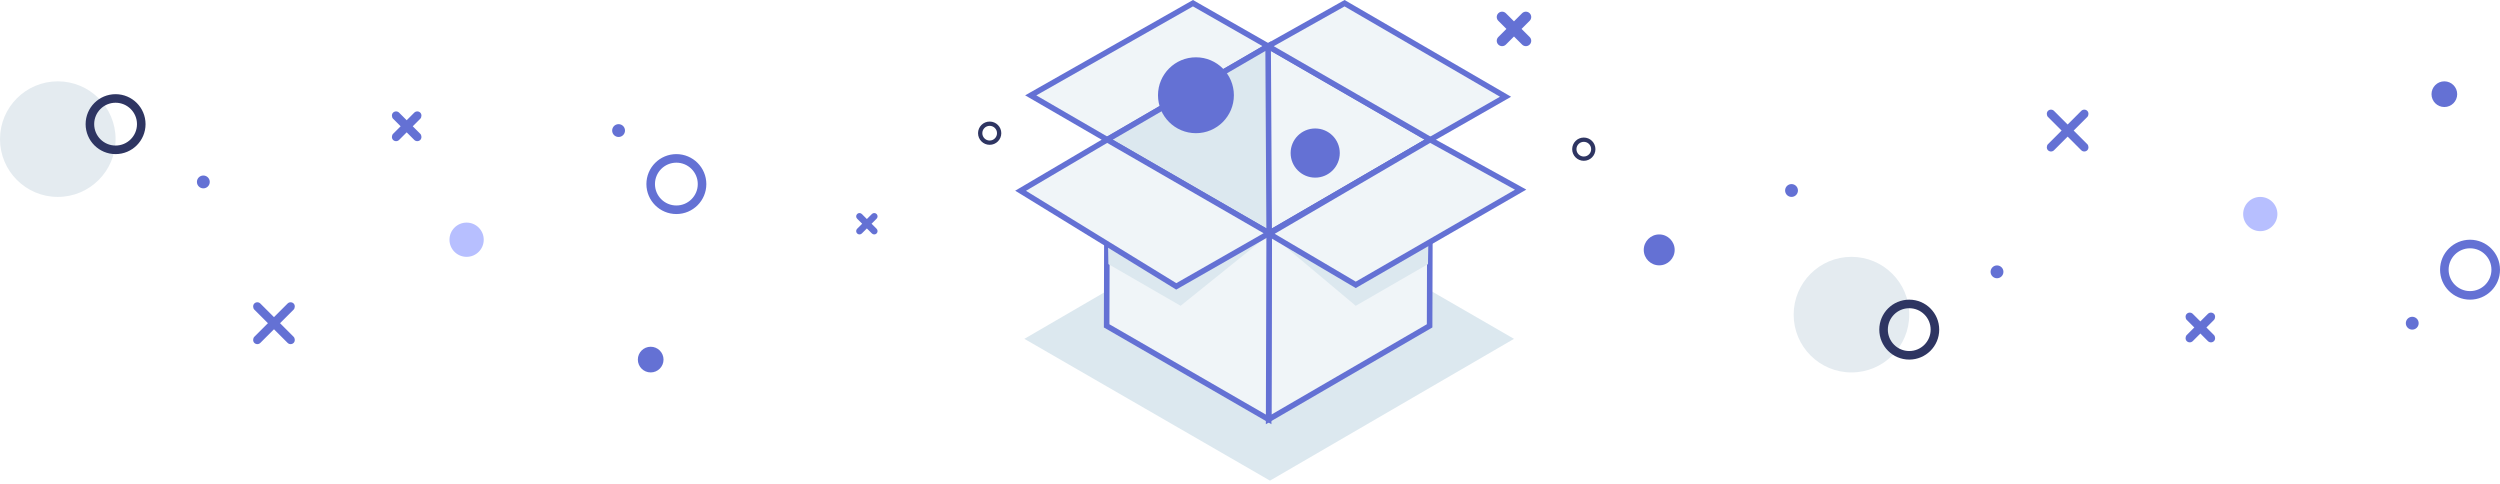 <?xml version="1.0" encoding="UTF-8"?>
<svg width="584px" height="113px" viewBox="0 0 584 113" version="1.1" xmlns="http://www.w3.org/2000/svg" xmlns:xlink="http://www.w3.org/1999/xlink">
    <!-- Generator: Sketch 51.2 (57519) - http://www.bohemiancoding.com/sketch -->
    <title>Group 8</title>
    <desc>Created with Sketch.</desc>
    <defs></defs>
    <g id="Welcome" stroke="none" stroke-width="1" fill="none" fill-rule="evenodd">
        <g id="Detail" transform="translate(-419, -147)">
            <g id="Group-8" transform="translate(419, 147)">
                <circle id="Oval-5" fill="#B7BFFF" fill-rule="nonzero" cx="109" cy="56" r="4"></circle>
                <circle id="Oval-5-Copy-5" fill="#6471D4" fill-rule="nonzero" cx="47.5" cy="42.5" r="1.5"></circle>
                <circle id="Oval-5-Copy-6" fill="#6471D4" fill-rule="nonzero" cx="144.5" cy="30.5" r="1.5"></circle>
                <circle id="Oval-5-Copy-4" stroke="#6471D4" stroke-width="2" fill-rule="nonzero" cx="158" cy="43" r="6"></circle>
                <circle id="Oval-5-Copy-2" fill="#E4EBF0" fill-rule="nonzero" cx="13.5" cy="32.5" r="13.5"></circle>
                <circle id="Oval-5-Copy" stroke="#2E3562" stroke-width="2" fill-rule="nonzero" cx="27" cy="29" r="6"></circle>
                <g id="Group-3" transform="translate(58, 70)" fill="#6471D4" fill-rule="nonzero">
                    <rect id="Rectangle-8" transform="translate(6, 5.5) rotate(45) translate(-6, -5.5) " x="5" y="-1" width="2" height="13" rx="1"></rect>
                    <rect id="Rectangle-8" transform="translate(6, 5.5) scale(1, -1) rotate(45) translate(-6, -5.5) " x="5" y="-1" width="2" height="13" rx="1"></rect>
                </g>
                <g id="Group-3-Copy" transform="translate(95, 29.5) scale(1, -1) translate(-95, -29.5) translate(91, 25)" fill="#6471D4" fill-rule="nonzero">
                    <rect id="Rectangle-8" transform="translate(4, 4.5) rotate(45) translate(-4, -4.5) " x="3" y="0" width="2" height="9" rx="1"></rect>
                    <rect id="Rectangle-8" transform="translate(4, 4.5) scale(1, -1) rotate(45) translate(-4, -4.5) " x="3" y="0" width="2" height="9" rx="1"></rect>
                </g>
                <circle id="Oval-5-Copy-5" fill="#6471D4" fill-rule="nonzero" transform="translate(152, 84) scale(1, -1) translate(-152, -84) " cx="152" cy="84" r="3"></circle>
                <g id="Group-4" transform="translate(500, 53) scale(1, -1) translate(-500, -53) translate(417, 19)" fill-rule="nonzero">
                    <circle id="Oval-5" fill="#B7BFFF" transform="translate(111, 37) scale(1, -1) translate(-111, -37) " cx="111" cy="37" r="4"></circle>
                    <circle id="Oval-5-Copy-3" fill="#6471D4" transform="translate(1.5, 42.5) scale(1, -1) translate(-1.5, -42.5) " cx="1.5" cy="42.5" r="1.5"></circle>
                    <circle id="Oval-5-Copy-5" fill="#6471D4" transform="translate(49.5, 23.5) scale(1, -1) translate(-49.5, -23.5) " cx="49.5" cy="23.5" r="1.5"></circle>
                    <circle id="Oval-5-Copy-6" fill="#6471D4" transform="translate(146.5, 11.5) scale(1, -1) translate(-146.5, -11.5) " cx="146.5" cy="11.5" r="1.5"></circle>
                    <circle id="Oval-5-Copy-4" stroke="#6471D4" stroke-width="2" transform="translate(160, 24) scale(1, -1) translate(-160, -24) " cx="160" cy="24" r="6"></circle>
                    <circle id="Oval-5-Copy-2" fill="#E4EBF0" transform="translate(15.5, 13.5) scale(1, -1) translate(-15.5, -13.5) " cx="15.5" cy="13.5" r="13.5"></circle>
                    <circle id="Oval-5-Copy" stroke="#2E3562" stroke-width="2" transform="translate(29, 10) scale(1, -1) translate(-29, -10) " cx="29" cy="10" r="6"></circle>
                    <g id="Group-3" transform="translate(66, 56.5) scale(1, -1) translate(-66, -56.5) translate(60, 51)" fill="#6471D4">
                        <rect id="Rectangle-8" transform="translate(6, 5.5) rotate(45) translate(-6, -5.5) " x="5" y="-1" width="2" height="13" rx="1"></rect>
                        <rect id="Rectangle-8" transform="translate(6, 5.5) scale(1, -1) rotate(45) translate(-6, -5.5) " x="5" y="-1" width="2" height="13" rx="1"></rect>
                    </g>
                    <g id="Group-3-Copy" transform="translate(97, 10.5) scale(1, -1) translate(-97, -10.5) translate(93, 6)" fill="#6471D4">
                        <rect id="Rectangle-8" transform="translate(4, 4.5) rotate(45) translate(-4, -4.5) " x="3" y="0" width="2" height="9" rx="1"></rect>
                        <rect id="Rectangle-8" transform="translate(4, 4.5) scale(1, -1) rotate(45) translate(-4, -4.5) " x="3" y="0" width="2" height="9" rx="1"></rect>
                    </g>
                    <circle id="Oval-5-Copy-5" fill="#6471D4" transform="translate(154, 65) scale(1, -1) translate(-154, -65) " cx="154" cy="65" r="3"></circle>
                </g>
                <g id="Group-37" transform="translate(200, 0)">
                    <polygon id="Fill-1" fill="#DCE8EF" points="39.293 79.153 96.667 112.278 153.668 79.153 96.294 46.029"></polygon>
                    <polygon id="Fill-2" fill="#F0F5F8" points="134.081 32.632 96.481 54.483 58.635 32.632 96.234 10.781"></polygon>
                    <polygon id="Stroke-3" stroke="#6471D4" stroke-width="1.3" points="134.081 32.632 96.481 54.483 58.635 32.632 96.234 10.781"></polygon>
                    <polygon id="Fill-4" fill="#F0F5F8" points="134.081 32.632 133.957 76.12 96.356 97.971 96.481 54.483"></polygon>
                    <polygon id="Stroke-5" stroke="#6471D4" stroke-width="1.3" points="134.081 32.632 133.957 76.12 96.356 97.971 96.481 54.483"></polygon>
                    <polygon id="Fill-6" fill="#F0F5F8" points="96.48 54.483 96.356 97.972 58.511 76.121 58.634 32.632"></polygon>
                    <polygon id="Stroke-7" stroke="#6471D4" stroke-width="1.3" points="96.48 54.483 96.356 97.972 58.511 76.121 58.634 32.632"></polygon>
                    <polygon id="Fill-8" fill="#F0F5F8" points="78.676 0.749 40.777 22.276 58.634 32.632 96.234 10.782"></polygon>
                    <polygon id="Stroke-9" stroke="#6471D4" stroke-width="1.3" points="78.676 0.749 40.777 22.276 58.634 32.632 96.234 10.782"></polygon>
                    <polygon id="Fill-11" fill="#F0F5F8" points="134.134 32.632 96.235 10.781 114.092 0.749 151.692 22.6"></polygon>
                    <polygon id="Stroke-12" stroke="#6471D4" stroke-width="1.3" points="134.134 32.632 96.235 10.781 114.092 0.749 151.692 22.6"></polygon>
                    <polygon id="Fill-14" fill="#DCE8EF" points="96.234 10.781 58.634 32.632 96.48 54.482"></polygon>
                    <polygon id="Stroke-15" stroke="#6471D4" stroke-width="1.3" points="96.234 10.781 58.634 32.632 96.48 54.482"></polygon>
                    <polygon id="Fill-16" fill="#DCE8EF" points="133.982 37.401 96.48 54.482 116.704 71.436 133.575 61.696"></polygon>
                    <polygon id="Fill-17" fill="#F0F5F8" points="134.081 32.632 96.481 54.612 116.704 66.54 155.222 44.302"></polygon>
                    <polygon id="Stroke-18" stroke="#6471D4" stroke-width="1.3" points="134.081 32.632 96.481 54.612 116.704 66.54 155.222 44.302"></polygon>
                    <polygon id="Fill-19" fill="#DCE8EF" points="58.511 37.401 96.846 54.482 75.788 71.436 58.918 61.696"></polygon>
                    <polygon id="Fill-20" fill="#F0F5F8" points="74.772 66.896 38.409 44.56 58.634 32.632 96.48 54.482"></polygon>
                    <polygon id="Stroke-21" stroke="#6471D4" stroke-width="1.3" points="74.772 66.896 38.409 44.56 58.634 32.632 96.48 54.482"></polygon>
                    <g id="Group-36" transform="translate(0, 2.278)">
                        <path d="M88.235,19.971 C88.235,24.867 84.267,28.835 79.372,28.835 C74.477,28.835 70.508,24.867 70.508,19.971 C70.508,15.076 74.477,11.108 79.372,11.108 C84.267,11.108 88.235,15.076 88.235,19.971" id="Fill-22" fill="#6471D4"></path>
                        <path d="M112.974,33.474 C112.974,36.645 110.403,39.218 107.231,39.218 C104.06,39.218 101.489,36.645 101.489,33.474 C101.489,30.303 104.06,27.732 107.231,27.732 C110.403,27.732 112.974,30.303 112.974,33.474" id="Fill-24" fill="#6471D4"></path>
                        <path d="M172.192,32.57 C172.192,33.794 171.2,34.786 169.976,34.786 C168.753,34.786 167.76,33.794 167.76,32.57 C167.76,31.346 168.753,30.354 169.976,30.354 C171.2,30.354 172.192,31.346 172.192,32.57 Z" id="Stroke-26" stroke="#2E3562"></path>
                        <path d="M33.402,28.835 C33.402,30.059 32.41,31.051 31.186,31.051 C29.963,31.051 28.97,30.059 28.97,28.835 C28.97,27.611 29.963,26.619 31.186,26.619 C32.41,26.619 33.402,27.611 33.402,28.835 Z" id="Stroke-28" stroke="#2E3562"></path>
                        <path d="M191.203,56.097 C191.203,58.092 189.586,59.708 187.592,59.708 C185.598,59.708 183.981,58.092 183.981,56.097 C183.981,54.103 185.598,52.486 187.592,52.486 C189.586,52.486 191.203,54.103 191.203,56.097" id="Fill-30" fill="#6471D4"></path>
                        <path d="M4.772,51.161 L3.597,49.986 L4.772,48.811 C5.075,48.508 5.075,48.016 4.772,47.714 C4.469,47.411 3.978,47.411 3.674,47.714 L2.5,48.889 L1.325,47.714 C1.022,47.411 0.53,47.411 0.227,47.714 C-0.076,48.016 -0.076,48.508 0.227,48.811 L1.402,49.986 L0.227,51.161 C-0.076,51.464 -0.076,51.955 0.227,52.259 C0.53,52.562 1.022,52.562 1.325,52.259 L2.5,51.084 L3.674,52.259 C3.978,52.562 4.469,52.562 4.772,52.259 C5.075,51.955 5.075,51.464 4.772,51.161" id="Fill-32" fill="#6471D4"></path>
                        <path d="M157.328,6.369 L155.435,4.476 L157.328,2.583 C157.817,2.095 157.817,1.304 157.328,0.816 C156.84,0.327 156.048,0.327 155.56,0.816 L153.667,2.708 L151.775,0.816 C151.286,0.327 150.495,0.327 150.006,0.816 C149.518,1.304 149.518,2.095 150.006,2.583 L151.899,4.476 L150.006,6.369 C149.518,6.857 149.518,7.649 150.006,8.137 C150.495,8.626 151.286,8.626 151.775,8.137 L153.667,6.245 L155.56,8.137 C156.048,8.626 156.84,8.626 157.328,8.137 C157.817,7.649 157.817,6.857 157.328,6.369" id="Fill-34" fill="#6471D4"></path>
                    </g>
                </g>
            </g>
        </g>
    </g>
</svg>